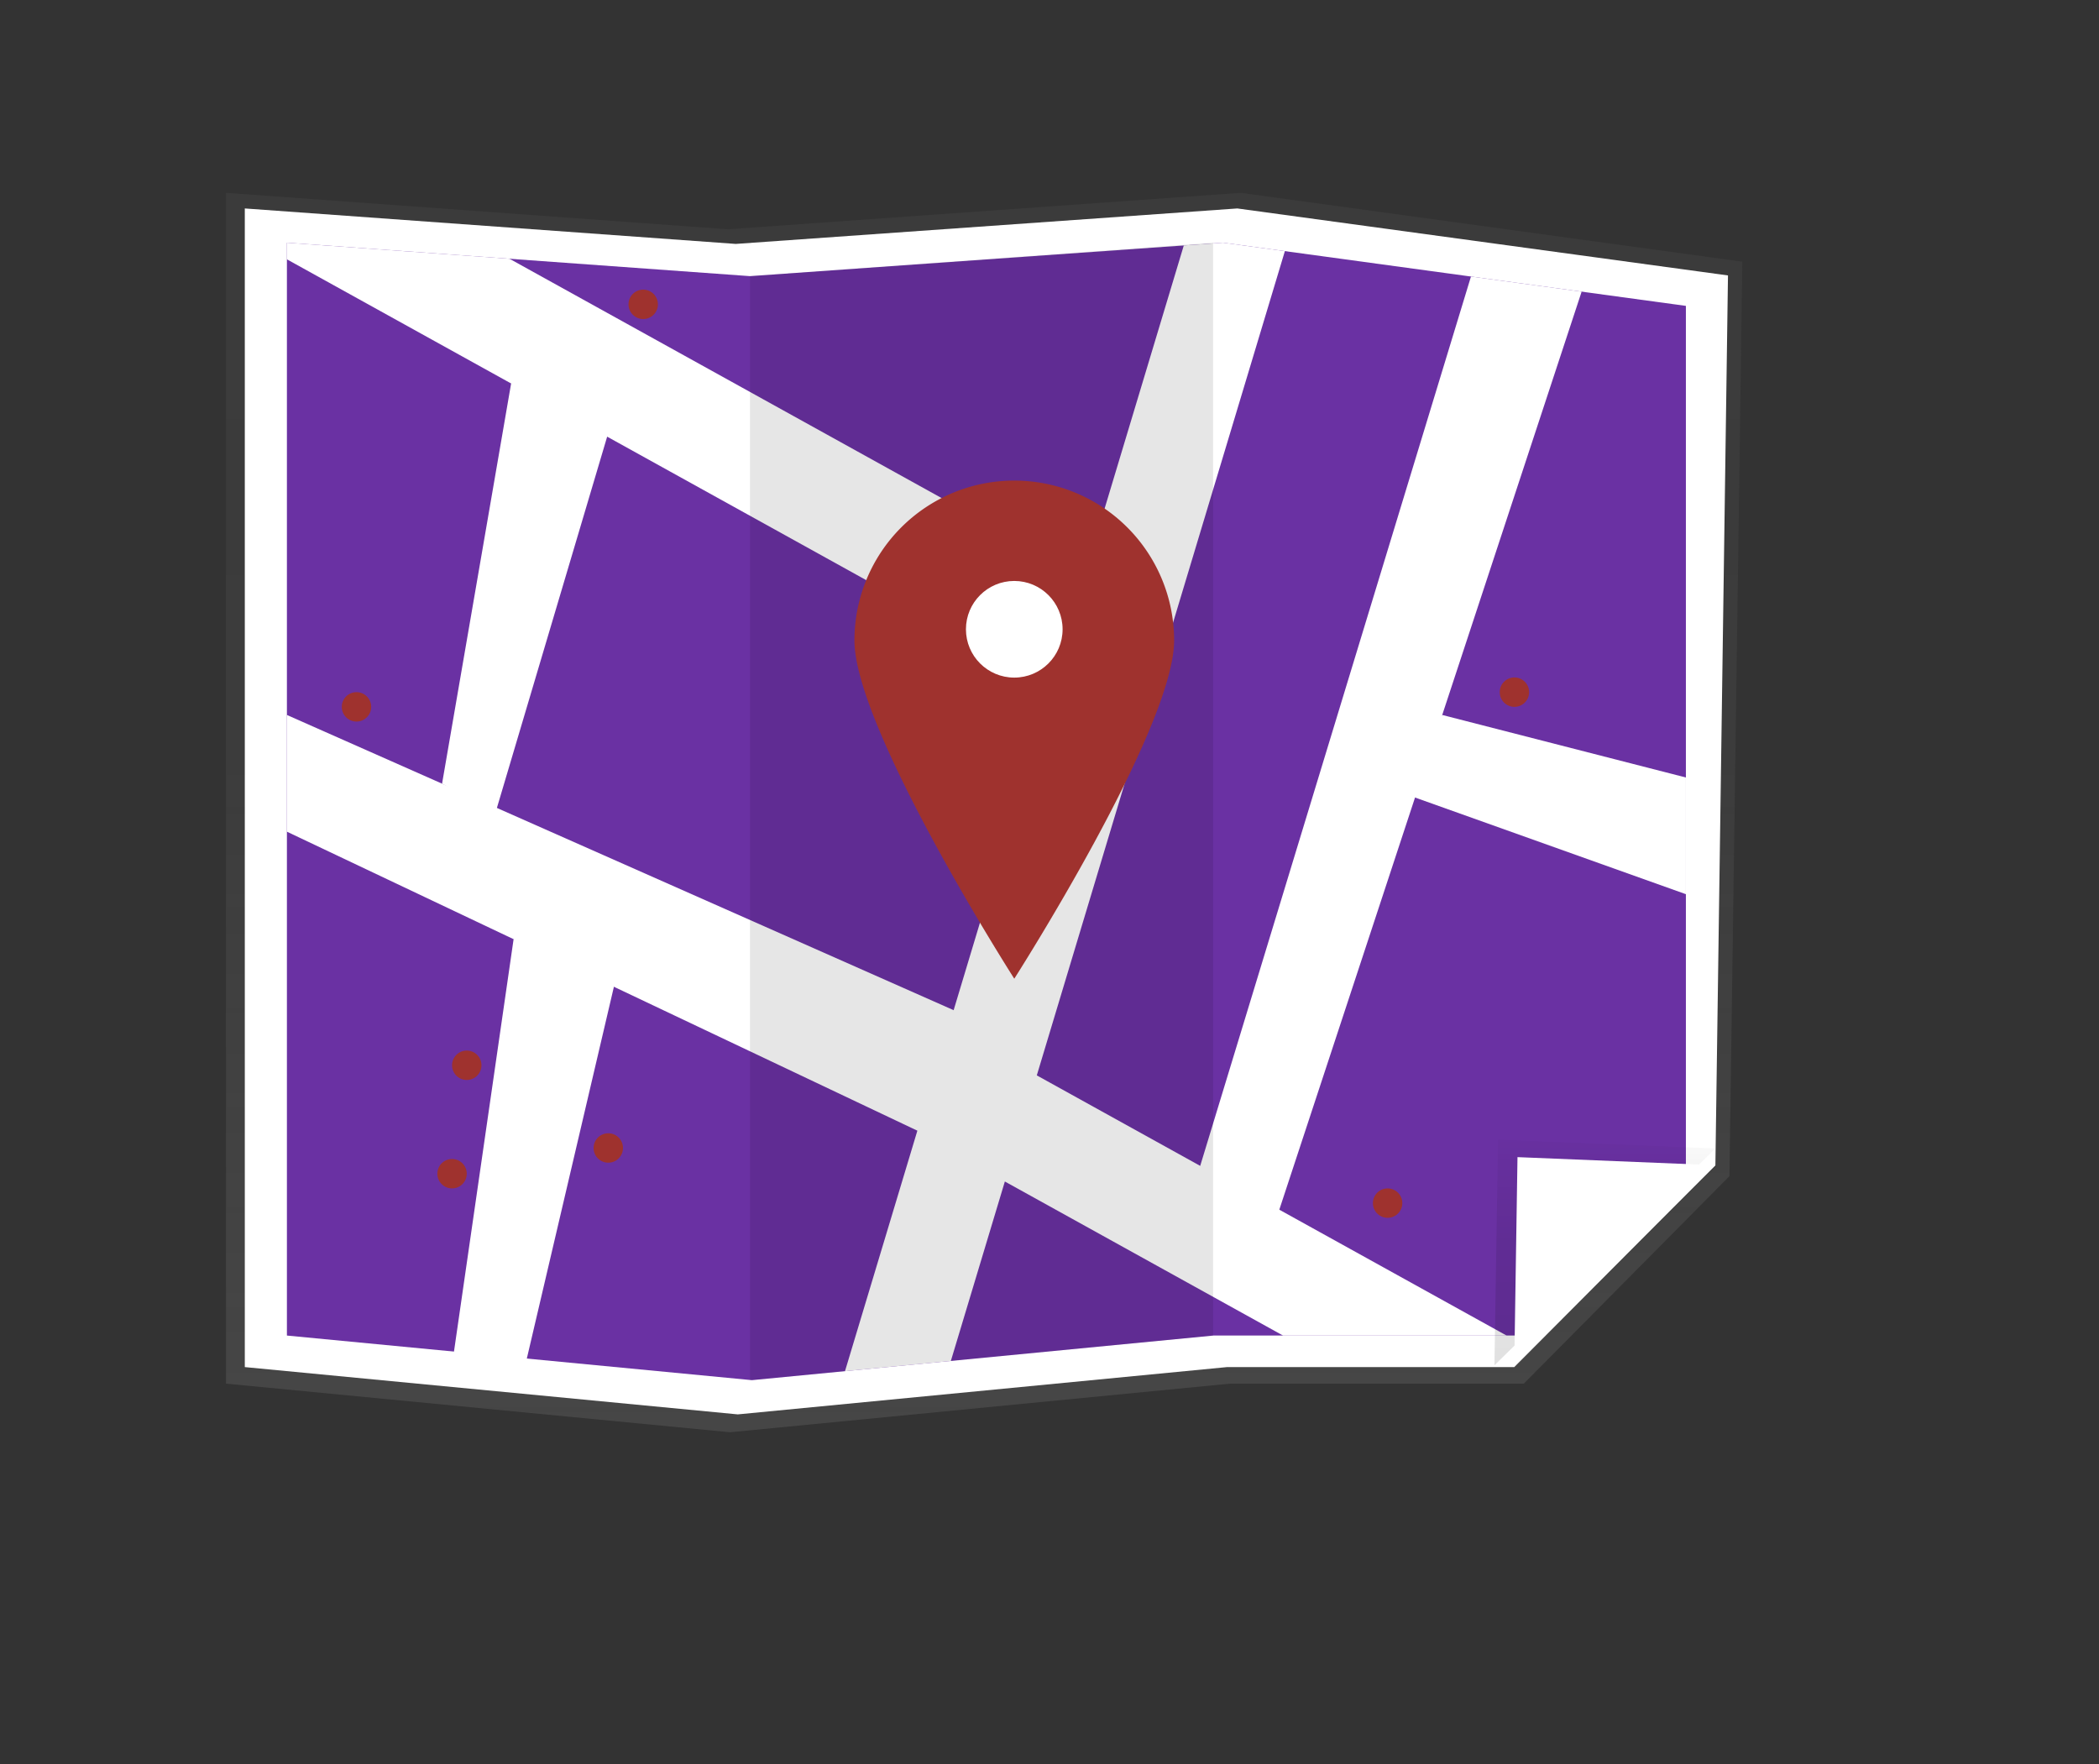 <?xml version="1.0" encoding="UTF-8"?>
<svg id="efaf6d37-ad8b-408b-a167-fb47e2b6544c" width="1142" height="959.79" data-name="Layer 1" version="1.1" viewBox="0 0 1142 959.79" xmlns="http://www.w3.org/2000/svg" xmlns:cc="http://creativecommons.org/ns#" xmlns:dc="http://purl.org/dc/elements/1.1/" xmlns:rdf="http://www.w3.org/1999/02/22-rdf-syntax-ns#">
 <rect x="0" y="0" width="1142" height="959.79" fill="#333333" stroke="none"/>
 <defs>
  <linearGradient id="eaeac4a1-6091-43b3-af38-ae8114f9a62f" x1="535.45" x2="535.45" y1="779.24" y2="104.91" gradientUnits="userSpaceOnUse">
   <stop stop-color="gray" stop-opacity=".25" offset="0"/>
   <stop stop-color="gray" stop-opacity=".12" offset=".535"/>
   <stop stop-color="gray" stop-opacity=".1" offset="1"/>
  </linearGradient>
  <clipPath id="b609a8ad-8ad7-4296-9cf1-6f9923717ce3" transform="translate(-64.549 -7.925)">
   <polygon points="889.29 734.56 724.7 734.56 473.64 758.82 220.64 734.56 220.64 139.96 472.6 158.16 729.99 139.96 981.79 174.34 981.79 641.52" fill="#592989"/>
  </clipPath>
  <linearGradient id="eaa4df2b-8460-421b-8c86-0d729e8c7ac3" x1="873.19" x2="873.19" y1="742.81" y2="620.08" gradientUnits="userSpaceOnUse">
   <stop stop-opacity=".12" offset="0"/>
   <stop stop-opacity=".09" offset=".551"/>
   <stop stop-opacity=".02" offset="1"/>
  </linearGradient>
 </defs>
 <title>Map dark</title>
 <polygon points="829.06 752.8 669.3 752.8 397.18 779.24 122.95 752.8 122.95 104.91 396.04 124.74 675.03 104.91 947.95 142.37 940.94 639.91" fill="url(#eaeac4a1-6091-43b3-af38-ae8114f9a62f)"/>
 <polygon points="823.86 743.79 667.59 743.79 401.42 769.52 133.19 743.79 133.19 113.41 400.31 132.71 673.19 113.41 940.14 149.86 933.29 633.96" fill="#fff"/>
 <polygon points="824.74 726.63 660.15 726.63 409.1 750.9 156.1 726.63 156.1 132.04 408.05 150.24 665.44 132.04 917.24 166.42 917.24 633.6" fill="#6a31a3"/>
 <g clip-path="url(#b609a8ad-8ad7-4296-9cf1-6f9923717ce3)">
  <polygon points="1142 905.14 564.09 585.08 710.89 97.332 660.93 77.52 589.79 313.89 22.967 0 0 54.646 572.41 371.63 441.73 805.83 491.69 825.64 546.71 642.82 1119.1 959.79" fill="#fff"/>
 </g>
 <polygon points="813.08 742.81 815.02 620.08 933.29 624.85" fill="url(#eaa4df2b-8460-421b-8c86-0d729e8c7ac3)"/>
 <g fill="#fff">
  <polygon points="156.1 388.99 518.84 549.6 542.95 599.58 518.95 624.58 156.1 452.49"/>
  <polygon points="823.86 742.81 825.62 629.56 933.29 633.96"/>
  <polygon points="648.95 647.58 800.31 150.45 860.52 158.67 690.95 673.58"/>
 </g>
 <polyline points="408.05 750.9 660 726.63 660 132.04 408.05 150.24" opacity=".1"/>
 <path transform="translate(-64.549 -7.925)" d="m703.35 356.36c0 48.029-86.965 184.04-86.965 184.04s-86.965-136.01-86.965-184.04a86.965 86.965 0 1 1 173.93 0z" fill="#9f322e"/>
 <g fill="#fff">
  <circle cx="551.83" cy="342.37" r="26.292"/>
  <polygon points="784.67 388.99 917.24 423.01 917.24 486.5 754.95 428.58"/>
  <polygon points="279.43 510.98 245.95 742.58 283.95 750.58 334.01 536.87 333.95 506.58"/>
  <polygon points="278.08 208.64 240.51 426.37 269.6 442.08 338.95 208.58"/>
 </g>
 <g fill="#9f322e">
  <circle cx="349.95" cy="165.58" r="8"/>
  <circle cx="253.95" cy="579.58" r="8"/>
  <circle cx="245.95" cy="638.58" r="8"/>
  <circle cx="330.95" cy="624.58" r="8"/>
  <circle cx="193.95" cy="384.58" r="8"/>
  <circle cx="823.95" cy="376.58" r="8"/>
  <circle cx="754.95" cy="654.58" r="8"/>
 </g>
</svg>
